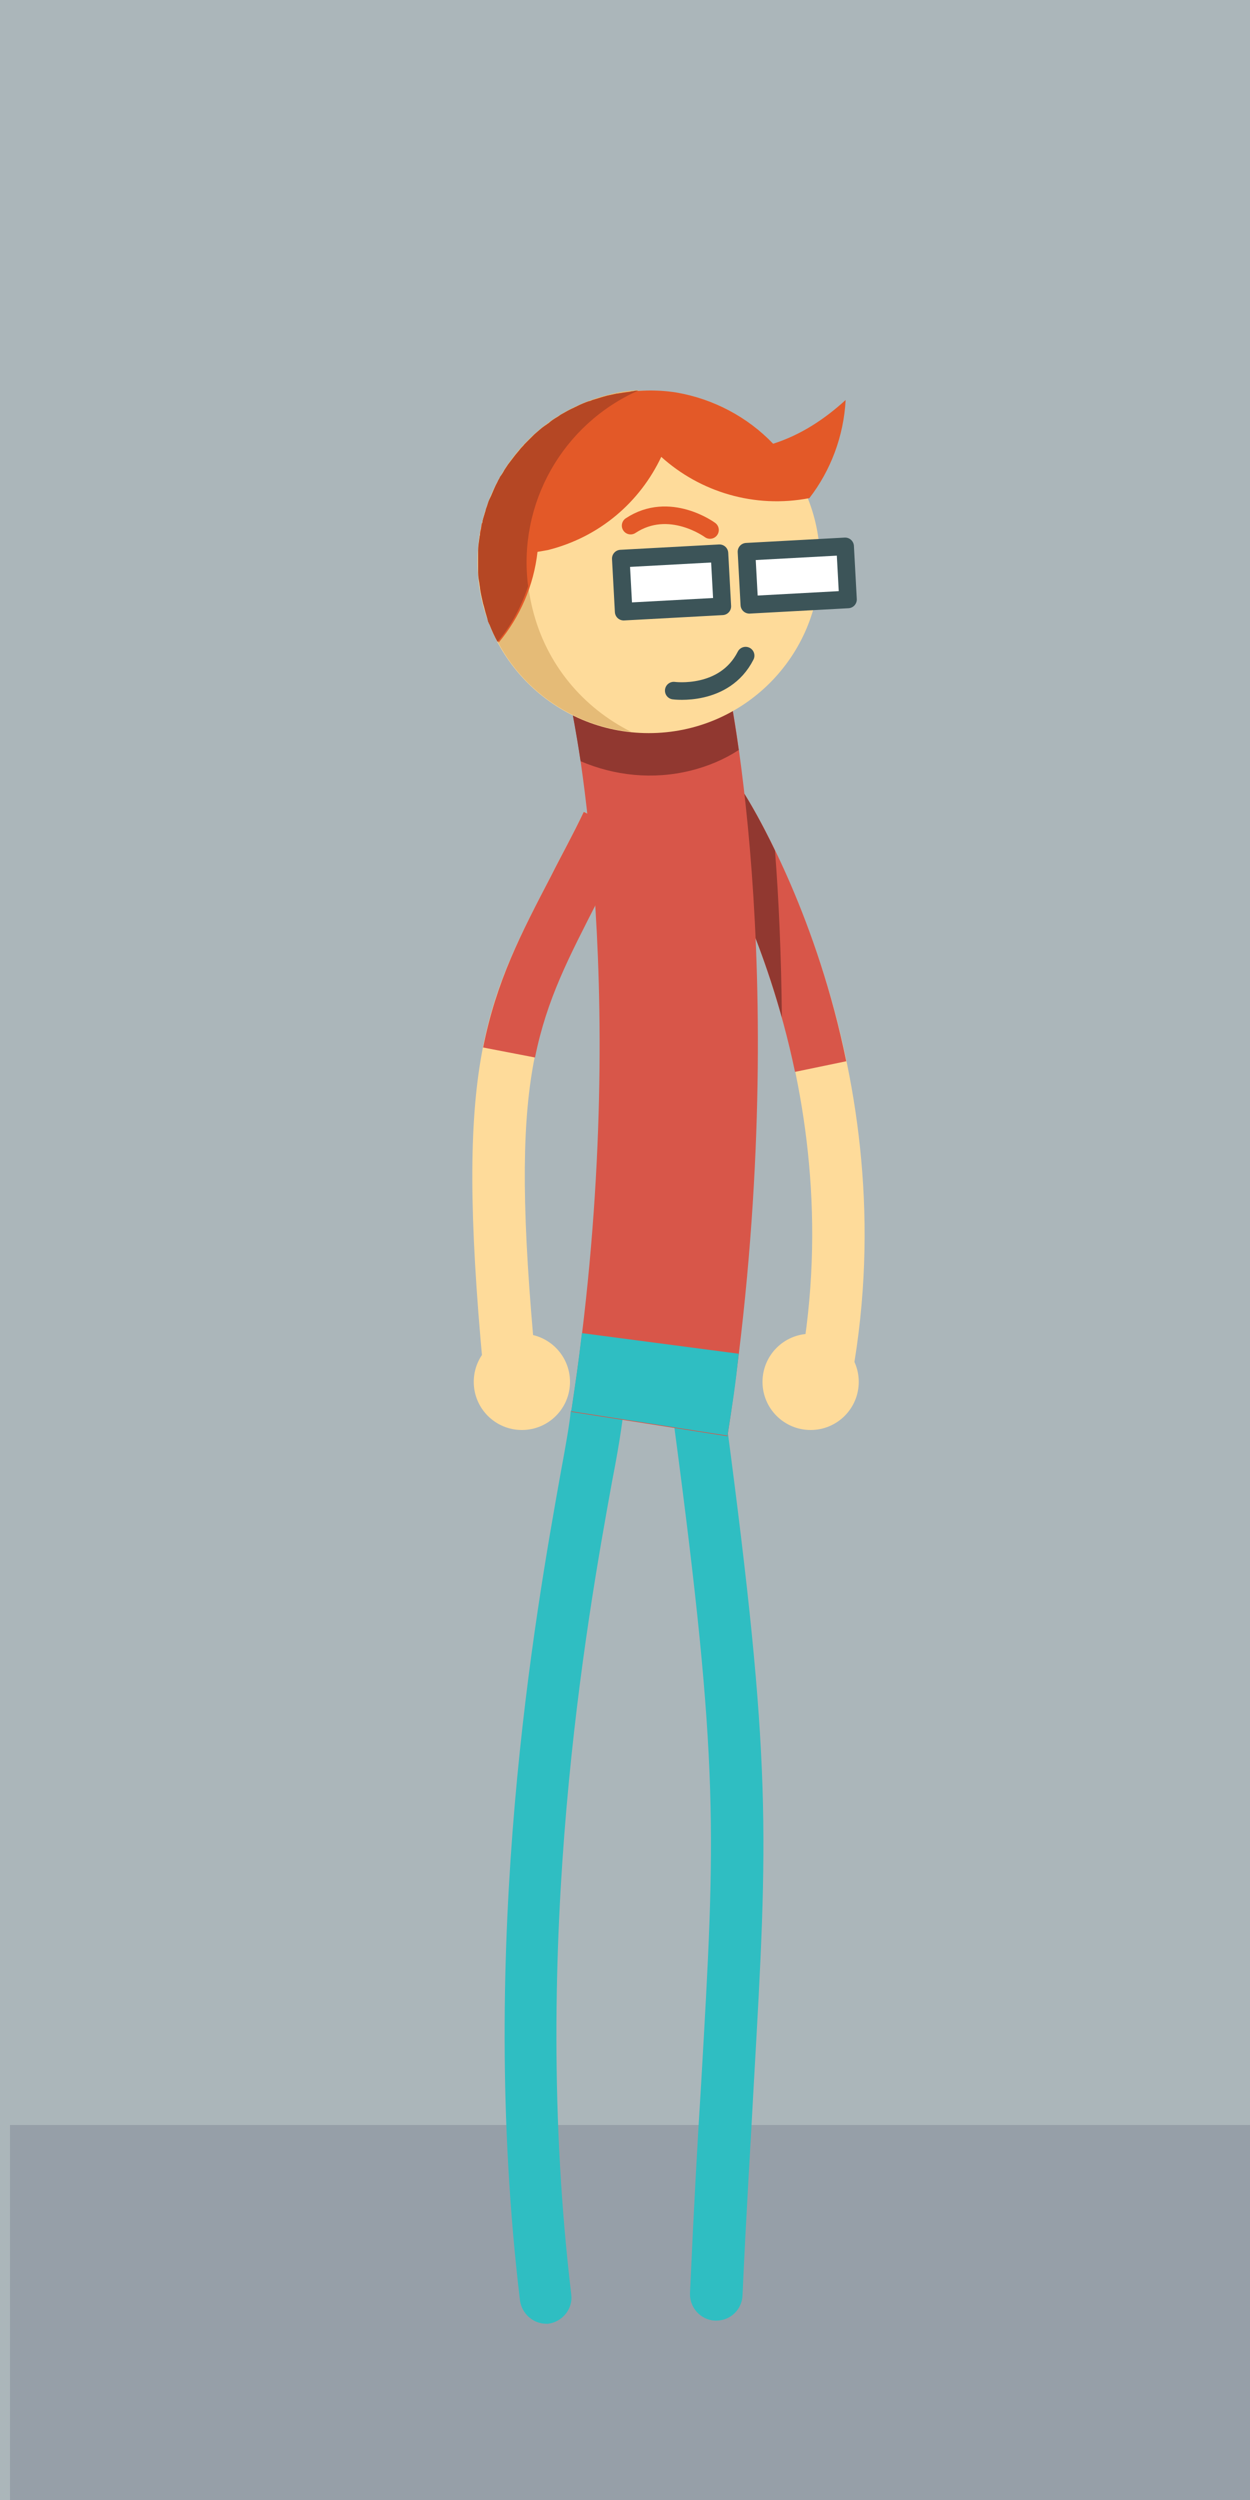<?xml version="1.0" encoding="utf-8"?>
<!-- Generator: Adobe Illustrator 18.0.0, SVG Export Plug-In . SVG Version: 6.00 Build 0)  -->
<!DOCTYPE svg PUBLIC "-//W3C//DTD SVG 1.1//EN" "http://www.w3.org/Graphics/SVG/1.1/DTD/svg11.dtd">
<svg version="1.1" id="Layer_1" xmlns="http://www.w3.org/2000/svg" xmlns:xlink="http://www.w3.org/1999/xlink" x="0px" y="0px"
	 viewBox="0 0 200 400" enable-background="new 0 0 200 400" xml:space="preserve">
<rect fill="#ABB6BA" width="200" height="400"/>
<rect x="1.6" y="340" fill="#969FA8" width="200" height="60"/>
<g>
	<g>
		<path fill="#2FBEC2" d="M114.6,371.3c-0.1,0-0.1,0-0.2,0c-2.3-0.1-4.1-2.1-4-4.4c0.6-13.5,1.2-24.3,1.8-33.8
			c2.3-39.8,2.9-50.5-4.3-104.7c-0.3-2.3,1.3-4.4,3.6-4.7c2.3-0.3,4.4,1.3,4.7,3.6c7.3,55.1,6.7,65.9,4.4,106.3
			c-0.5,9.5-1.2,20.3-1.8,33.7C118.7,369.5,116.9,371.3,114.6,371.3z"/>
	</g>
	<g>
		<path fill="#2FBEC2" d="M87.4,371.8c-2.1,0-3.9-1.6-4.2-3.7c-6.9-57.6,2.5-110,6.5-132.4c0.8-4.3,1.5-8.3,1.6-9.8
			c0.4-1.1,1-2,1.1-3.4c0.2-2.3,2.9-2.6,4.9-1.5c3,1.6,2.5,4.9,2.1,7.6c-0.3,2.1-0.8,5-1.5,8.6c-4,22-13.2,73.6-6.5,129.9
			c0.3,2.3-1.4,4.4-3.7,4.7C87.8,371.8,87.6,371.8,87.4,371.8z"/>
	</g>
	<g>
		<path fill="#FEDB9A" d="M135.4,224.8l-8.2-1.8c10.2-46.6-10.9-84.4-15.3-91.6l7.2-4.4C123.7,134.6,146.3,175,135.4,224.8z"/>
	</g>
	<g>
		<path fill="#FEDB9A" d="M77.3,218.9c-4.6-49.1,0.3-58.4,10.9-78.8c1.6-3.2,3.4-6.4,5.2-10.2l7.6,3.7c-1.9,3.9-3.7,7.3-5.3,10.4
			c-10.2,19.5-14.4,27.5-10,74.1L77.3,218.9z"/>
	</g>
	<g>
		<path fill="#D85649" d="M85.6,169.2l-8.3-1.6c2.1-10.6,6-18.1,10.9-27.5c1.6-3.2,3.4-6.4,5.2-10.2l7.6,3.7
			c-1.9,3.9-3.7,7.3-5.3,10.4C91,153.2,87.5,159.8,85.6,169.2z"/>
	</g>
	<g>
		<path fill="#D85649" d="M127.2,171.5c-4.4-21.1-12.8-36-15.3-40.1l7.2-4.4c2.7,4.3,11.7,20.3,16.3,42.8L127.2,171.5z"/>
	</g>
	<path fill="#913830" d="M124,136.1c-2.1-4.4-3.9-7.5-4.9-9.1l-7.2,4.4c2.1,3.5,8.6,14.9,13.2,31.4C125,152.7,124.6,143.8,124,136.1
		z"/>
	<circle fill="#FEDB9A" cx="129.7" cy="221.1" r="7.7"/>
	<circle fill="#FEDB9A" cx="83.5" cy="221.1" r="7.7"/>
	<g>
		<path fill="#D85649" d="M116.4,229.8l-25-3.9c10.1-65.4,0.2-111.8,0.1-112.3l24.7-5.4C116.7,110.3,127.2,159.4,116.4,229.8z"/>
	</g>
	<path fill="#2FBEC2" d="M118.2,216.6l-25.1-3.3c-0.6,5.2-0.9,7-1.7,12.5l25,3.9C117.3,224,117.6,222.1,118.2,216.6z"/>
	<path fill="#913830" d="M116.2,108.2l-24.7,5.4c0,0.1,0.6,3,1.4,8.2c5.4,2.3,11.5,3,17.6,1.5c2.8-0.7,5.4-1.8,7.7-3.3
		C117.2,112.9,116.3,108.7,116.2,108.2z"/>
	<g>
		<circle fill="#FEDB9A" cx="103.8" cy="89.9" r="27.4"/>
		<path fill="#E5BB77" d="M85.2,97.4c-3.6-14.5,3.8-29.1,17-35c-1.7,0.1-3.3,0.3-5,0.8c-14.7,3.7-23.6,18.6-19.9,33.3
			C80.1,108,89.9,116,101,117.1C93.4,113.3,87.4,106.4,85.2,97.4z"/>
		<path fill="#E35928" d="M123.7,71c-4.1-4.3-9.6-7.2-15.5-8.2c0,0,0,0,0,0c-3.1-0.5-6.4-0.4-9.6,0.2c0,0,0,0,0,0l0,0
			c-0.5,0.1-0.9,0.2-1.4,0.3c-10.2,2.6-17.6,10.6-20,20.2c0,0.1,0,0.2-0.1,0.2C77,84,77,84.4,76.9,84.8c-0.1,0.3-0.1,0.5-0.1,0.8
			c-0.1,0.3-0.1,0.7-0.1,1c-0.1,0.4-0.1,0.9-0.1,1.3c0,0.2,0,0.3,0,0.5c0,0,0,0,0,0c-0.1,2.7,0.1,5.4,0.8,8.2
			c0.6,2.2,1.4,4.2,2.4,6.2c3.4-4.1,5.6-9.1,6.2-14.5c0.6-0.1,1.1-0.2,1.7-0.3c8.3-2.1,14.7-7.7,18.1-14.9
			c6.2,5.6,14.9,8.3,23.7,6.6c3.4-4.4,5.5-9.9,5.8-15.7C131.9,67.1,128.1,69.6,123.7,71z"/>
		<path fill="#B54724" d="M78.1,99.5c0.1,0.1,0.1,0.3,0.2,0.4c0.4,1,0.8,1.9,1.3,2.8c2.2-2.6,3.8-5.6,4.9-8.9
			c-1.7-13.2,5.5-25.9,17.6-31.3c-0.3,0-0.5,0-0.8,0.1c-0.2,0-0.3,0-0.5,0.1c-0.7,0.1-1.5,0.2-2.2,0.3c0,0,0,0,0,0l0,0
			c-0.5,0.1-0.9,0.2-1.4,0.3c-0.8,0.2-1.6,0.5-2.4,0.7c-0.2,0.1-0.4,0.2-0.6,0.2c-0.6,0.2-1.3,0.5-1.9,0.8c-0.1,0.1-0.3,0.1-0.4,0.2
			c-0.7,0.3-1.4,0.7-2.1,1.1c-0.2,0.1-0.4,0.3-0.6,0.4c-0.5,0.3-1,0.6-1.4,1c-0.2,0.1-0.4,0.3-0.6,0.4c-0.6,0.4-1.1,0.9-1.7,1.4
			c-0.2,0.2-0.4,0.4-0.6,0.6c-0.3,0.3-0.7,0.7-1,1c-0.2,0.3-0.5,0.5-0.7,0.8c-0.3,0.4-0.6,0.7-0.9,1.1c-0.3,0.4-0.7,0.9-1,1.3
			c-0.2,0.3-0.4,0.6-0.6,0.9c-0.2,0.4-0.4,0.7-0.7,1.1c-0.1,0.3-0.3,0.5-0.4,0.8c-0.4,0.7-0.7,1.5-1,2.2c-0.1,0.2-0.2,0.4-0.3,0.6
			c-0.2,0.4-0.3,0.9-0.5,1.4c-0.1,0.2-0.1,0.5-0.2,0.7c-0.1,0.4-0.3,0.9-0.4,1.4c0,0,0,0.1,0,0.1c-0.1,0.5-0.2,1-0.3,1.6
			c0,0.2-0.1,0.3-0.1,0.5c0,0.2-0.1,0.4-0.1,0.6c-0.1,0.6-0.2,1.3-0.2,1.9c0,0.1,0,0.2,0,0.3l0,0c0,0,0,0,0,0c0,0.1,0,0.2,0,0.4
			c0,0.7,0,1.3,0,2c0,0.3,0,0.6,0,0.8c0,0.6,0.1,1.2,0.2,1.7c0,0.3,0.1,0.5,0.1,0.8c0.1,0.8,0.3,1.6,0.5,2.5
			c0.2,0.6,0.3,1.2,0.5,1.8C77.9,98.7,78,99.1,78.1,99.5z"/>
		<path fill="none" stroke="#3C5458" stroke-width="2.814" stroke-linecap="round" stroke-miterlimit="10" d="M107.8,110.5
			c0,0,8.1,1.1,11.5-5.6"/>
		<path fill="none" stroke="#E35928" stroke-width="2.814" stroke-linecap="round" stroke-miterlimit="10" d="M113.6,84.8
			c0,0-6.5-4.8-12.7-0.7"/>
		
			<rect x="99.5" y="88.9" transform="matrix(0.999 -5.417072e-002 5.417072e-002 0.999 -4.889 5.954)" fill="#FFFFFF" stroke="#3C5458" stroke-width="2.814" stroke-linecap="round" stroke-linejoin="round" stroke-miterlimit="10" width="15.8" height="8.5"/>
		
			<rect x="119.6" y="87.8" transform="matrix(0.999 -5.417072e-002 5.417072e-002 0.999 -4.8 7.043)" fill="#FFFFFF" stroke="#3C5458" stroke-width="2.814" stroke-linecap="round" stroke-linejoin="round" stroke-miterlimit="10" width="15.8" height="8.5"/>
	</g>
</g>
</svg>
